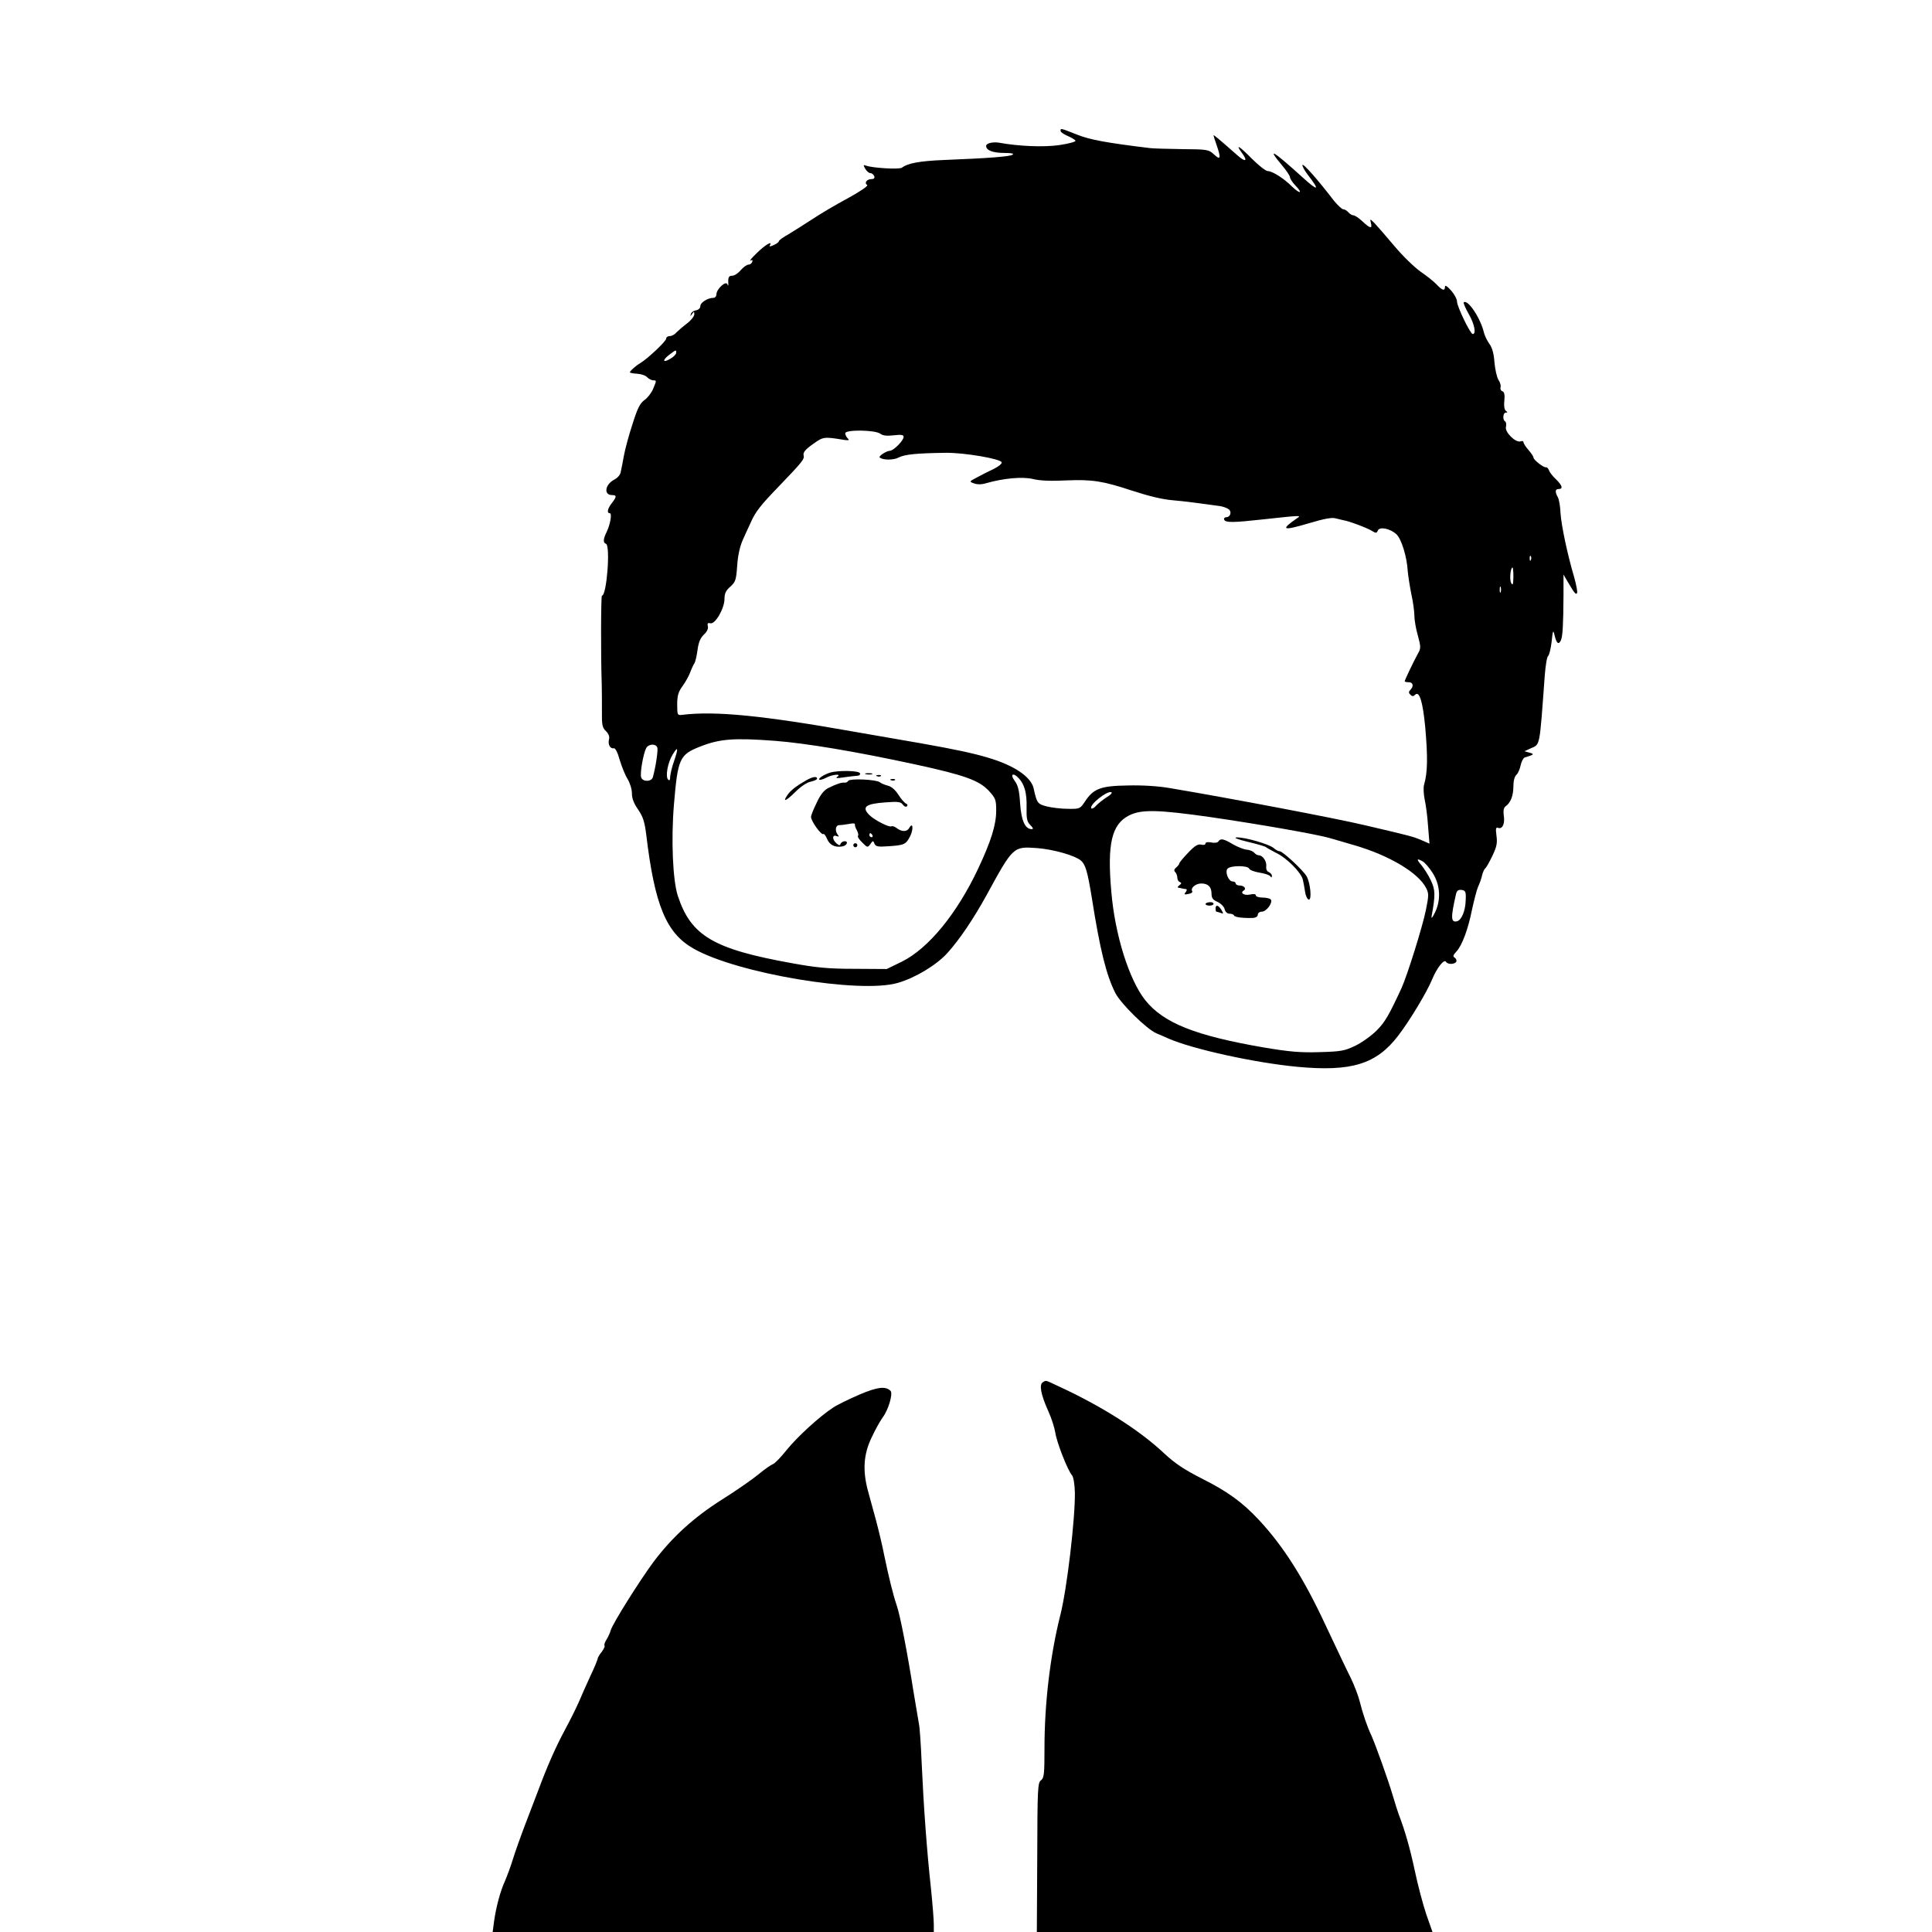 <?xml version="1.0" standalone="no"?>
<!DOCTYPE svg PUBLIC "-//W3C//DTD SVG 20010904//EN"
 "http://www.w3.org/TR/2001/REC-SVG-20010904/DTD/svg10.dtd">
<svg version="1.0" xmlns="http://www.w3.org/2000/svg"
 width="960pt" height="960pt" viewBox="0 0 960 960"
 preserveAspectRatio="xMidYMid meet">
<g transform="translate(0,960) scale(0.1,-0.1)"
fill="#000000" stroke="none">
<path d="M5270 8949 c0 -5 15 -16 34 -24 19 -8 37 -19 40 -24 3 -5 -33 -15
-81 -22 -76 -11 -201 -6 -299 12 -31 5 -64 -3 -64 -16 0 -22 33 -35 92 -35 35
0 48 -3 39 -9 -15 -9 -114 -17 -341 -26 -120 -5 -180 -16 -208 -38 -12 -10
-146 -2 -179 10 -13 5 -14 3 -4 -15 7 -12 18 -22 25 -22 8 0 16 -7 20 -15 3
-10 -1 -15 -14 -15 -23 0 -37 -19 -21 -29 7 -4 -34 -32 -96 -66 -60 -32 -139
-79 -178 -105 -38 -25 -91 -58 -117 -74 -27 -15 -48 -30 -48 -35 0 -4 -12 -13
-26 -19 -14 -7 -23 -8 -19 -2 16 26 -21 5 -63 -36 -26 -25 -41 -43 -33 -39 9
5 12 3 9 -6 -3 -8 -11 -14 -19 -14 -8 0 -25 -12 -38 -27 -13 -16 -32 -28 -42
-28 -18 0 -22 -8 -20 -40 0 -11 -1 -12 -5 -2 -8 18 -54 -25 -54 -50 0 -10 -7
-18 -15 -18 -28 0 -65 -23 -65 -41 0 -10 -9 -19 -22 -21 -12 -2 -23 -10 -25
-18 -4 -13 -3 -13 6 0 9 13 11 13 11 -2 0 -9 -16 -30 -36 -45 -20 -15 -44 -36
-53 -45 -8 -10 -23 -18 -33 -18 -10 0 -18 -6 -18 -13 0 -13 -94 -101 -128
-121 -21 -12 -52 -39 -52 -46 0 -3 16 -6 35 -7 19 -1 42 -8 50 -17 9 -9 23
-16 31 -16 17 0 17 0 -1 -43 -8 -19 -27 -44 -43 -55 -22 -16 -35 -42 -59 -119
-18 -54 -37 -125 -43 -158 -6 -33 -13 -70 -16 -82 -2 -13 -17 -29 -33 -37 -45
-24 -52 -76 -10 -76 24 0 24 -8 -1 -40 -21 -27 -26 -50 -10 -50 12 0 3 -55
-16 -94 -17 -35 -18 -53 -3 -58 23 -8 4 -258 -20 -258 -5 0 -6 -291 -1 -440 1
-30 1 -91 1 -134 -1 -68 2 -82 20 -99 13 -13 19 -27 15 -41 -6 -25 6 -48 24
-44 7 2 19 -20 29 -57 10 -33 27 -76 39 -95 12 -20 22 -51 22 -72 0 -26 10
-51 31 -81 24 -35 32 -60 40 -123 42 -352 99 -491 236 -568 216 -123 826 -225
1014 -170 87 25 193 89 247 149 58 64 128 167 193 285 134 245 133 244 251
236 81 -6 191 -37 220 -63 22 -20 32 -54 53 -183 41 -260 72 -385 117 -474 27
-53 154 -178 203 -200 22 -9 49 -21 60 -26 120 -53 430 -121 642 -141 268 -25
392 13 500 154 57 74 142 215 169 280 23 56 59 103 69 88 8 -14 42 -14 51 0 3
6 0 15 -7 20 -11 6 -9 13 8 31 28 30 58 110 78 211 10 45 23 96 30 112 8 17
17 42 20 58 4 15 11 29 15 32 4 2 20 30 35 61 22 46 26 64 21 101 -5 37 -3 44
9 39 21 -7 34 22 27 63 -3 23 0 38 10 45 25 18 38 53 38 99 0 27 6 49 15 57 8
7 17 28 21 47 4 19 13 36 20 39 47 14 50 17 24 24 l-25 7 30 14 c49 22 44 -3
71 364 4 50 11 93 17 96 5 4 13 36 17 70 6 59 8 61 15 31 9 -39 20 -48 31 -24
9 20 12 77 13 222 l0 105 18 -31 c36 -61 42 -69 49 -62 4 4 -3 40 -14 80 -34
115 -64 258 -68 320 -1 31 -7 66 -13 77 -15 27 -14 41 4 41 23 0 18 18 -13 48
-16 15 -32 35 -35 45 -4 9 -10 16 -14 15 -11 -4 -63 37 -63 48 0 5 -11 22 -25
38 -14 16 -25 33 -25 39 0 5 -6 7 -14 4 -24 -9 -80 46 -73 72 3 11 1 24 -4 27
-14 8 -11 44 4 44 9 0 9 2 0 8 -7 5 -11 24 -8 50 3 30 0 45 -10 48 -8 3 -11
12 -9 19 3 7 -1 24 -10 37 -8 13 -17 52 -20 87 -3 43 -11 73 -25 92 -11 15
-23 40 -27 55 -17 74 -82 170 -101 151 -2 -3 9 -29 26 -59 28 -49 37 -98 19
-98 -12 0 -78 137 -78 161 0 12 -13 37 -30 56 -19 21 -30 28 -30 18 0 -22 -13
-19 -41 11 -13 14 -49 43 -80 64 -30 21 -89 78 -130 127 -40 48 -85 99 -98
113 -24 24 -24 24 -19 2 8 -30 -4 -28 -42 8 -18 17 -38 30 -45 30 -7 0 -18 7
-25 15 -7 8 -18 15 -25 15 -7 0 -28 20 -47 43 -77 101 -153 187 -156 177 -2
-5 10 -27 26 -48 63 -81 53 -85 -27 -12 -146 132 -179 152 -101 59 22 -26 40
-53 40 -60 0 -7 12 -25 27 -41 39 -40 23 -44 -18 -4 -40 40 -97 76 -120 76 -9
0 -44 27 -77 60 -64 65 -86 78 -51 30 31 -41 18 -48 -22 -12 -98 86 -119 104
-119 99 0 -2 7 -24 15 -47 23 -66 20 -78 -12 -48 -27 25 -33 26 -158 27 -71 1
-143 3 -160 5 -214 26 -298 41 -363 67 -84 33 -82 33 -82 18z m-1910 -1102 c0
-7 -13 -21 -30 -30 -38 -23 -40 -6 -2 22 32 24 32 24 32 8z m1014 -402 c13
-10 33 -12 67 -8 37 4 49 3 49 -8 0 -18 -50 -69 -69 -69 -17 -1 -57 -27 -50
-33 15 -14 70 -14 95 0 30 15 85 21 234 23 93 1 272 -30 277 -47 3 -7 -15 -21
-39 -33 -24 -11 -61 -30 -83 -42 -40 -21 -40 -21 -15 -30 16 -6 38 -6 60 1 88
25 180 33 232 21 34 -9 92 -11 170 -7 125 5 178 -3 323 -51 86 -28 153 -44
205 -48 43 -3 172 -20 234 -29 16 -3 35 -10 42 -16 16 -13 7 -39 -13 -39 -8 0
-13 -6 -10 -12 5 -16 47 -15 191 1 193 21 194 21 171 6 -85 -59 -73 -64 59
-25 77 23 115 30 134 24 15 -4 32 -8 37 -9 22 -2 121 -39 142 -53 20 -12 23
-12 29 1 8 22 62 11 93 -18 25 -24 52 -112 56 -183 2 -23 10 -75 18 -115 9
-39 15 -88 15 -107 0 -19 7 -63 17 -97 15 -56 16 -64 1 -90 -21 -38 -66 -132
-66 -138 0 -3 9 -5 20 -5 22 0 26 -20 8 -38 -9 -9 -9 -15 0 -24 9 -9 15 -9 24
0 21 21 38 -36 50 -162 13 -151 12 -223 -6 -286 -4 -14 -2 -47 3 -72 6 -26 14
-86 17 -133 l7 -87 -39 17 c-45 19 -54 21 -284 75 -149 35 -653 131 -967 184
-57 10 -138 15 -210 13 -135 -2 -170 -16 -212 -80 -24 -36 -26 -37 -85 -36
-34 0 -81 6 -105 12 -46 12 -49 17 -65 90 -13 57 -97 114 -226 152 -77 23
-163 41 -325 70 -77 13 -230 40 -340 59 -456 81 -692 104 -855 84 -24 -3 -25
-1 -25 52 0 43 6 63 26 90 14 19 32 51 39 70 7 19 17 40 21 45 4 6 11 35 15
65 5 38 14 60 32 77 15 14 23 30 19 42 -3 14 0 17 13 14 24 -6 70 74 70 121 0
27 7 42 29 61 26 23 29 34 34 103 3 49 13 95 27 127 12 28 31 68 41 90 23 52
48 84 136 175 124 129 131 139 126 158 -3 14 9 29 46 55 52 37 53 38 156 21
23 -3 27 -2 17 8 -7 7 -12 18 -12 25 0 19 148 17 174 -2z m3233 -627 c-3 -8
-6 -5 -6 6 -1 11 2 17 5 13 3 -3 4 -12 1 -19z m-87 -85 c-1 -38 -3 -44 -11
-30 -9 16 -4 77 7 77 2 0 4 -21 4 -47z m-63 -75 c-3 -7 -5 -2 -5 12 0 14 2 19
5 13 2 -7 2 -19 0 -25z m-3608 -739 c156 -12 402 -53 702 -118 239 -52 313
-78 362 -130 34 -37 37 -45 37 -99 0 -70 -25 -151 -90 -289 -105 -223 -247
-396 -378 -461 l-76 -37 -161 1 c-128 0 -190 6 -310 28 -390 70 -502 136 -567
335 -25 76 -34 280 -19 456 19 226 28 245 129 285 99 39 168 44 371 29z m-583
-33 c5 -13 -8 -98 -22 -148 -7 -23 -50 -24 -58 -1 -7 18 10 117 25 146 12 21
47 23 55 3z m84 -66 c-11 -30 -19 -66 -20 -79 0 -17 -3 -22 -10 -15 -15 15 -2
85 22 124 27 45 30 34 8 -30z m1713 -88 c28 -30 40 -75 38 -144 -1 -56 2 -71
19 -88 13 -13 16 -20 7 -20 -33 0 -52 41 -58 126 -4 65 -10 91 -27 114 -25 33
-8 44 21 12z m435 -94 c-18 -12 -41 -30 -51 -41 -9 -11 -20 -17 -24 -14 -15
15 81 92 100 80 5 -3 -6 -14 -25 -25z m516 -98 c247 -36 532 -86 596 -105 25
-7 79 -23 120 -35 172 -50 317 -136 356 -212 14 -27 14 -37 -1 -111 -17 -83
-92 -323 -121 -387 -62 -134 -82 -169 -123 -210 -26 -26 -73 -60 -106 -76 -54
-26 -72 -29 -179 -32 -95 -3 -150 2 -275 23 -343 59 -500 122 -591 236 -80
102 -150 324 -168 539 -21 238 2 334 88 378 61 31 144 29 404 -8z m1055 -220
c10 -5 33 -31 50 -58 38 -60 42 -134 11 -197 -14 -28 -19 -32 -16 -15 19 103
18 129 -4 175 -12 26 -34 60 -47 76 -26 30 -24 36 6 19z m214 -192 c-1 -54
-21 -101 -44 -106 -30 -6 -31 18 -4 136 4 17 12 22 28 20 19 -3 22 -9 20 -50z"/>
<path d="M4125 5761 c-29 -9 -61 -29 -54 -35 2 -3 18 1 33 9 33 18 81 21 56 5
-10 -7 -1 -8 30 -3 25 4 55 7 66 8 13 0 20 5 17 13 -5 13 -107 15 -148 3z"/>
<path d="M4303 5753 c9 -2 23 -2 30 0 6 3 -1 5 -18 5 -16 0 -22 -2 -12 -5z"/>
<path d="M4358 5743 c7 -3 16 -2 19 1 4 3 -2 6 -13 5 -11 0 -14 -3 -6 -6z"/>
<path d="M4005 5722 c-49 -28 -76 -49 -92 -72 -27 -39 -7 -31 39 15 26 26 58
48 77 51 17 4 31 10 31 15 0 13 -22 10 -55 -9z"/>
<path d="M4215 5720 c-4 -6 -12 -10 -18 -9 -14 2 -40 -6 -82 -27 -20 -10 -39
-33 -57 -73 -16 -32 -28 -63 -28 -70 0 -22 53 -95 62 -85 3 2 11 -9 18 -25 12
-29 38 -43 74 -37 24 3 34 26 13 26 -9 0 -17 -6 -20 -12 -3 -10 -7 -10 -20 1
-22 18 -23 45 -1 37 13 -5 14 -3 7 6 -16 20 -11 48 7 48 10 0 32 3 49 6 18 4
31 3 29 -2 -1 -5 3 -19 10 -30 6 -12 9 -24 5 -28 -3 -3 6 -18 21 -32 26 -26
27 -27 41 -8 12 18 14 18 20 2 6 -14 17 -17 68 -13 80 5 89 9 110 51 17 35 13
72 -5 40 -11 -20 -37 -20 -62 -1 -10 8 -23 12 -27 9 -11 -6 -84 31 -109 56
-40 40 -19 56 79 63 63 5 77 3 87 -11 7 -10 16 -13 21 -8 4 5 2 11 -5 13 -7 3
-24 22 -38 44 -15 24 -35 41 -52 45 -15 4 -33 11 -40 17 -18 14 -149 20 -157
7z m120 -270 c3 -5 1 -10 -4 -10 -6 0 -11 5 -11 10 0 6 2 10 4 10 3 0 8 -4 11
-10z"/>
<path d="M4428 5723 c7 -3 16 -2 19 1 4 3 -2 6 -13 5 -11 0 -14 -3 -6 -6z"/>
<path d="M4240 5400 c0 -5 5 -10 10 -10 6 0 10 5 10 10 0 6 -4 10 -10 10 -5 0
-10 -4 -10 -10z"/>
<path d="M6200 5417 c47 -11 87 -23 90 -26 3 -3 26 -16 51 -29 53 -25 126 -99
133 -134 3 -13 8 -40 11 -60 3 -21 12 -38 19 -38 15 0 7 82 -11 115 -16 29
-119 125 -134 125 -7 0 -20 7 -30 16 -22 19 -141 54 -184 53 -18 -1 5 -10 55
-22z"/>
<path d="M6054 5419 c-3 -6 -19 -9 -35 -5 -18 3 -29 1 -29 -5 0 -7 -9 -9 -21
-6 -16 4 -32 -5 -65 -40 -24 -25 -44 -49 -44 -53 0 -4 -7 -13 -15 -20 -11 -9
-13 -16 -5 -24 5 -5 10 -18 10 -27 0 -10 6 -20 13 -22 9 -4 8 -8 -3 -16 -8 -6
-10 -11 -5 -12 6 -1 15 -2 20 -4 6 -1 14 -3 19 -3 5 -1 3 -8 -3 -16 -9 -11 -6
-12 14 -8 14 2 22 8 19 14 -10 15 17 38 45 38 34 0 51 -17 51 -51 0 -21 7 -31
29 -40 17 -8 33 -24 36 -36 3 -14 13 -23 24 -23 11 0 21 -4 23 -9 3 -9 47 -14
96 -12 12 1 22 7 22 16 0 8 9 15 20 15 22 0 55 43 45 60 -3 5 -22 10 -41 10
-19 0 -34 5 -34 11 0 7 -11 8 -29 4 -29 -6 -51 8 -31 20 15 9 2 25 -21 25 -10
0 -19 5 -19 10 0 6 -7 10 -15 10 -21 0 -40 49 -25 64 16 16 100 16 107 0 2 -7
26 -16 51 -20 26 -4 50 -12 54 -18 5 -8 8 -7 8 2 0 7 -7 15 -16 19 -9 3 -14
15 -12 28 3 24 -17 55 -37 55 -7 0 -17 6 -23 13 -6 7 -23 14 -37 15 -14 1 -45
13 -69 27 -47 28 -61 30 -72 14z"/>
<path d="M5990 5108 c0 -4 9 -8 20 -8 11 0 20 4 20 9 0 6 -9 9 -20 8 -11 -1
-20 -5 -20 -9z"/>
<path d="M6040 5085 c0 -8 2 -15 4 -15 2 0 12 -3 21 -6 15 -6 15 -4 4 15 -16
25 -29 27 -29 6z"/>
<path d="M5181 2731 c-18 -12 -9 -61 28 -143 16 -35 31 -83 35 -108 7 -47 60
-184 83 -211 7 -9 13 -44 14 -85 2 -128 -39 -478 -72 -608 -51 -203 -79 -440
-79 -663 0 -127 -2 -147 -17 -159 -17 -11 -18 -43 -19 -383 l-2 -371 983 0
983 0 -31 88 c-16 48 -42 145 -57 217 -24 112 -49 200 -80 280 -4 11 -18 54
-30 95 -24 81 -84 247 -105 295 -22 46 -45 115 -59 172 -7 28 -27 80 -44 115
-18 35 -74 154 -126 264 -108 232 -209 391 -330 521 -83 89 -158 143 -284 206
-88 45 -132 74 -186 124 -125 118 -314 237 -529 336 -66 31 -58 29 -76 18z"/>
<path d="M4272 2671 c-51 -22 -111 -51 -132 -65 -70 -46 -179 -146 -232 -212
-28 -35 -58 -66 -67 -69 -9 -3 -41 -25 -71 -50 -30 -25 -112 -82 -182 -126
-141 -89 -248 -187 -340 -309 -69 -93 -203 -306 -213 -340 -4 -14 -14 -36 -22
-48 -8 -13 -12 -26 -9 -29 3 -3 -4 -17 -14 -31 -11 -13 -20 -29 -20 -33 0 -5
-16 -44 -36 -86 -19 -42 -45 -99 -56 -126 -12 -28 -43 -91 -70 -141 -48 -89
-89 -183 -133 -301 -13 -33 -42 -109 -65 -170 -23 -60 -51 -139 -62 -175 -11
-36 -29 -84 -39 -107 -23 -50 -44 -129 -54 -200 l-7 -53 1096 0 1096 0 0 38
c0 20 -6 100 -14 177 -21 192 -37 417 -46 620 -4 94 -10 184 -14 200 -3 17
-15 89 -27 160 -29 186 -67 384 -84 430 -17 50 -38 135 -61 245 -9 47 -28 126
-41 175 -14 50 -32 117 -41 150 -26 99 -21 178 18 260 18 39 43 84 56 102 29
38 52 119 39 132 -25 24 -63 20 -153 -18z"/>
</g>
</svg>
